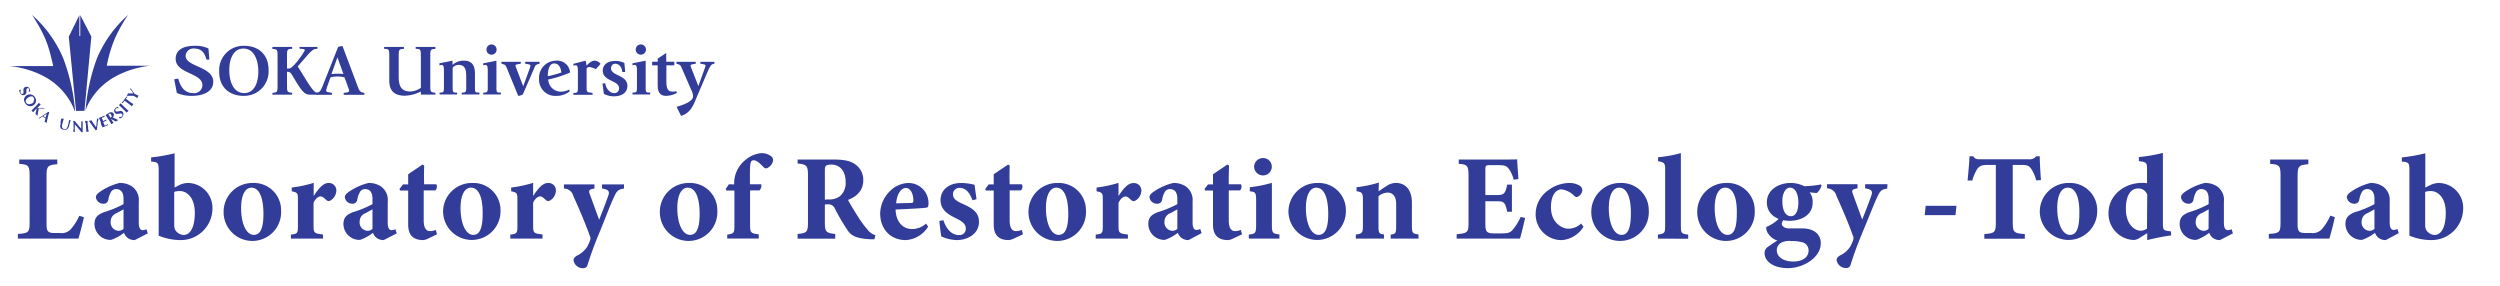 <svg id="レイヤー_1" data-name="レイヤー 1" xmlns="http://www.w3.org/2000/svg" viewBox="0 0 532.85 61"><defs><style>.cls-1{fill:#323c99;}</style></defs><title>logo_en</title><path class="cls-1" d="M15.89,23.63a5.74,5.74,0,0,0-.26-.7,12.51,12.51,0,0,0-.93-1.75A14.14,14.14,0,0,0,10,16.62,19.33,19.33,0,0,0,4.6,14.51,17.37,17.37,0,0,0,2,14.08l0,0,0,0h9.32c0-.15-.15-.81-.39-1.74A25.89,25.89,0,0,0,9.71,8.42,27,27,0,0,0,7.84,4.8c-.58-1-1-1.62-1-1.62h0v0h0a25.74,25.74,0,0,1,6.62,9.19A41.13,41.13,0,0,1,16,23.61h0l0,0h0Z"/><path class="cls-1" d="M16.21,23.64l0,0L14.66,7.81h0l2.26-4.58,0,0,0,0V7.69h.19V3.23l0,0,0,0L19.47,7.8h0L18,23.62l0,0Zm1.72,0v0Z"/><path class="cls-1" d="M18.22,23.64l0,0a41.35,41.35,0,0,1,2.47-11.28,25.83,25.83,0,0,1,6.63-9.19h0v0s-.46.64-1.05,1.62a29.49,29.49,0,0,0-1.87,3.62,28.91,28.91,0,0,0-1.26,3.86c-.23.93-.35,1.59-.38,1.74h9.31l0,0,0,0h0a17,17,0,0,0-2.55.43,19.21,19.21,0,0,0-5.36,2.11,14.14,14.14,0,0,0-4.74,4.56,10.24,10.24,0,0,0-1.19,2.45h0l0,0Z"/><path class="cls-1" d="M6.25,19a.33.33,0,0,0-.19-.18.27.27,0,0,0-.23,0,.25.25,0,0,0-.15.15.86.86,0,0,0-.06.23c0,.09,0,.18,0,.28a1.33,1.33,0,0,1,0,.28.85.85,0,0,1-.11.26.69.69,0,0,1-.26.2.82.82,0,0,1-.3.07.78.78,0,0,1-.3-.07.92.92,0,0,1-.25-.2,1,1,0,0,1-.19-.31,1.39,1.39,0,0,1-.1-.31.67.67,0,0,1,0-.24l.22,0,.21-.05,0,.06-.11.1a.31.31,0,0,0-.06.13.29.29,0,0,0,0,.16.7.7,0,0,0,0,.18A.41.41,0,0,0,4.6,20a.34.34,0,0,0,.26,0A.25.25,0,0,0,5,19.78a.56.56,0,0,0,0-.23,2.13,2.13,0,0,0,0-.27,1.33,1.33,0,0,1,0-.28.64.64,0,0,1,.12-.25.5.5,0,0,1,.25-.19.57.57,0,0,1,.3-.07.87.87,0,0,1,.28.05.91.91,0,0,1,.23.17,1,1,0,0,1,.15.24.77.77,0,0,1,.09.31.57.57,0,0,1,0,.26l-.16,0-.19,0,0,0a.4.4,0,0,0,.1-.49"/><path class="cls-1" d="M6.16,20.14a1.19,1.19,0,0,1,.46,0,1.13,1.13,0,0,1,.44.19,1.37,1.37,0,0,1,.38.38,1.49,1.49,0,0,1,.22.46,1.16,1.16,0,0,1,0,.45,1.07,1.07,0,0,1-.16.44,1.37,1.37,0,0,1-.38.38,1.21,1.21,0,0,1-.44.18,1.24,1.24,0,0,1-.47,0,1,1,0,0,1-.43-.19,1.34,1.34,0,0,1-.37-.38,1.69,1.69,0,0,1-.23-.44,1,1,0,0,1-.05-.46.89.89,0,0,1,.15-.43,1.32,1.32,0,0,1,.39-.39,1,1,0,0,1,.44-.19m1,1.54a1,1,0,0,0,.16-.29.76.76,0,0,0,0-.3.53.53,0,0,0-.12-.28A.61.61,0,0,0,7,20.6a.78.78,0,0,0-.31-.06.91.91,0,0,0-.35.07A1.24,1.24,0,0,0,6,20.8a1.55,1.55,0,0,0-.35.3.73.73,0,0,0-.15.29.57.57,0,0,0,0,.29.58.58,0,0,0,.11.24.7.7,0,0,0,.21.21.61.61,0,0,0,.3.08.84.84,0,0,0,.37-.05A1.69,1.69,0,0,0,6.92,22a1.54,1.54,0,0,0,.29-.27"/><path class="cls-1" d="M7.34,23.63a2.87,2.87,0,0,0-.27.32L7,23.85l-.11-.11-.1-.1-.09-.08L7,23.27l.35-.35.32-.32L8,22.24l.3-.33.07.1.11.11.11.1.1.08a1.58,1.58,0,0,0-.23.2c-.1.09-.21.2-.32.32l-.23.23.39,0L8.7,23l.34,0,.24,0,.06.08L9.4,23l.07.07.08.07H9.3l-.37,0-.38,0-.29,0c0,.13-.06.27-.08.42a4.14,4.14,0,0,0-.09.46c0,.15-.05.29-.08.42s0,.23,0,.3a.77.77,0,0,0-.12-.13l-.1-.11-.11-.1-.11-.1c0-.2.09-.4.13-.6s.09-.41.13-.61h0l-.44.45"/><path class="cls-1" d="M10,26.26l-.12-.09-.12-.08L9.62,26l-.12-.07.1-.34a3.58,3.58,0,0,0,.09-.35,1.09,1.09,0,0,0-.17-.13L9.34,25l-.14-.1a.71.71,0,0,1-.14-.1l-.3.21-.28.22-.06,0-.07,0-.06-.05-.08,0,.23-.13.32-.2.38-.25.41-.26.4-.27.37-.25,0,0,.05.05.05,0,.06,0c0,.19-.1.41-.16.63s-.11.45-.16.67-.1.42-.14.63a4.26,4.26,0,0,0-.09.51m0-2.06-.36.24c-.12.07-.24.16-.35.24l.5.35c0-.14.08-.28.11-.41s.07-.27.1-.42"/><path class="cls-1" d="M13.3,27.63A1,1,0,0,1,13,27.4a.73.73,0,0,1-.14-.31,1,1,0,0,1,0-.42l.06-.23a1.8,1.8,0,0,0,0-.19c0-.06,0-.11,0-.17s0-.11,0-.17l.1-.43a2.08,2.08,0,0,0,.05-.24l.13.05.13,0,.14,0,.14,0c-.07.21-.14.4-.19.58s-.1.36-.14.55a2.14,2.14,0,0,0-.08.49.68.68,0,0,0,.06.31.39.39,0,0,0,.17.19,1.18,1.18,0,0,0,.27.1.51.51,0,0,0,.33,0,.6.6,0,0,0,.23-.22,1.5,1.5,0,0,0,.17-.36c0-.14.08-.28.12-.44s.07-.29.1-.44l.09-.45.09,0,.08,0,.08,0h.08l-.06.19-.08.27c0,.11-.06.22-.1.35s-.07.26-.1.4a1.18,1.18,0,0,1-.45.75,1,1,0,0,1-.78.07,2.13,2.13,0,0,1-.38-.14"/><path class="cls-1" d="M15.62,26.06v-.28l.15,0,.15,0,.69.83c.23.27.46.55.71.82v-.29l0-.32c0-.11,0-.22,0-.33a2.71,2.71,0,0,1,0-.29V26a.38.38,0,0,0,0-.13l.15,0h.15c0,.2,0,.39,0,.55s0,.32,0,.47,0,.28,0,.42,0,.3,0,.46v.4h-.27c-.45-.55-.91-1.11-1.41-1.67a1.15,1.15,0,0,0,0,.19c0,.06,0,.13,0,.2l0,.39c0,.13,0,.24,0,.34v.5l-.08,0h-.23a.51.51,0,0,0,0-.19c0-.11,0-.24.05-.4s0-.32,0-.51,0-.36,0-.53,0-.28,0-.39"/><path class="cls-1" d="M18.2,26.21c0-.14-.05-.28-.07-.43h.27l.15,0,.12,0,0,.44c0,.14,0,.3.05.49l.05.46q0,.27.06.48c0,.15.05.29.07.42h-.12l-.15,0H18.5l-.12,0c0-.14,0-.28,0-.43s0-.31-.05-.49l0-.45c0-.19-.05-.35-.06-.5"/><path class="cls-1" d="M20.6,26.16c0-.31.07-.6.08-.87a.33.33,0,0,0,.15,0,.3.3,0,0,0,.14-.05c0,.14,0,.31-.08.52s-.06.4-.09.63l-.09.67c0,.24-.05.45-.07.64l-.14,0-.14.05-.2-.29-.25-.35-.28-.39-.27-.38L19.11,26l-.2-.27.15,0,.15,0,.14-.05a.78.78,0,0,0,.14-.05l.22.36c.08.12.17.24.25.37l.26.39.26.37c.05-.3.09-.61.12-.91"/><path class="cls-1" d="M21.27,25.53a3.54,3.54,0,0,0-.19-.39l.29-.11.27-.11.41-.18.23-.11a.82.82,0,0,0,0,.14l0,.07,0,.06-.21.07L22,25l-.18.07-.12.05c0,.11.08.23.13.34a3.45,3.45,0,0,1,.14.34l.36-.16.33-.17,0,.09,0,.06,0,.05.05.07a7.46,7.46,0,0,0-.71.27,1.67,1.67,0,0,0,.08.2c0,.06.05.13.08.2s.11.26.17.38l.35-.16a2.79,2.79,0,0,0,.34-.18l0,.07,0,.07,0,.08,0,0-.21.08-.34.15-.31.13-.18.07-.1.05-.06,0c0-.13-.1-.26-.16-.4s-.11-.28-.18-.46L21.47,26c-.07-.17-.14-.32-.2-.45"/><path class="cls-1" d="M23.62,25.3l.08.12.26.41c.08.13.16.24.24.35l-.11.07-.13.07-.12.08-.11.07c-.06-.12-.13-.24-.21-.37s-.15-.27-.25-.42L23,25.29c-.09-.16-.18-.3-.26-.42s-.16-.24-.25-.36l.12-.06.13-.07.17-.12a2.34,2.34,0,0,1,.25-.15l.19-.12.14-.06.11,0h.11A.48.48,0,0,1,24,24a.68.68,0,0,1,.19.19.63.63,0,0,1,.09.41A.65.65,0,0,1,24,25c.2.11.39.21.6.3l.61.29-.14.07-.13.09-.13.08-.12.08-1.07-.58Zm0-1a.34.34,0,0,0-.15-.07.38.38,0,0,0-.17,0l-.21.11.47.78h0l0,0a.51.51,0,0,0,.23-.28.52.52,0,0,0-.1-.37,1,1,0,0,0-.14-.18"/><path class="cls-1" d="M24.71,23.2a.34.34,0,0,0-.13.24.25.25,0,0,0,.06.22.29.29,0,0,0,.19.11,1,1,0,0,0,.23,0l.27-.06.28-.05a.86.86,0,0,1,.28,0,.56.56,0,0,1,.25.19.72.72,0,0,1,.16.28.76.76,0,0,1,0,.3.81.81,0,0,1-.12.29A1.23,1.23,0,0,1,26,25a1.1,1.1,0,0,1-.28.18.56.56,0,0,1-.22.06c0-.07-.07-.14-.1-.2l-.1-.19.05,0a.32.32,0,0,0,.12.08.4.4,0,0,0,.15,0l.16,0a.44.44,0,0,0,.15-.1.37.37,0,0,0,.17-.27A.35.35,0,0,0,26,24.3a.29.29,0,0,0-.19-.11.66.66,0,0,0-.24,0l-.26.06a1.35,1.35,0,0,1-.28,0,.51.51,0,0,1-.27,0,.56.56,0,0,1-.26-.19.7.7,0,0,1-.15-.28.65.65,0,0,1,0-.28.7.7,0,0,1,.1-.26.93.93,0,0,1,.19-.21,1.06,1.06,0,0,1,.27-.18.8.8,0,0,1,.26-.05c0,.05,0,.1.05.15s0,.1.08.17l0,0a.42.42,0,0,0-.5,0"/><path class="cls-1" d="M25.67,22.7l-.33-.29.09-.08.11-.11.1-.11.08-.1.3.31.35.35.33.32.37.34a4.15,4.15,0,0,0,.32.27l-.09.09-.11.11-.1.11L27,24l-.3-.3c-.1-.11-.21-.22-.35-.35L26,23c-.14-.13-.25-.24-.36-.33"/><path class="cls-1" d="M26.6,21.54l-.1-.06-.07.1-.09.13-.09.15-.09.14L26.11,22l-.06-.05-.06,0-.06,0,.12-.16a.79.79,0,0,0,.12-.15c0-.05.09-.1.13-.16l.16-.22.17-.22.12-.16c0-.05.07-.1.1-.16a1,1,0,0,0,.11-.15l.06,0,.05.05.07,0,.06,0-.1.11-.12.12-.1.12-.07.1,0,0,.05,0,.15.11.67.51.4.28.35.24-.08.1a.47.47,0,0,1-.09.12l-.09.12-.07.11a2.16,2.16,0,0,0-.33-.27c-.11-.1-.24-.19-.39-.31l-.67-.5-.14-.11"/><path class="cls-1" d="M28.27,19.66l-.16-.23-.18-.24L27.75,19l.05-.07,0-.06,0-.08,0-.07c.05.06.1.15.16.24l.2.32.24.34.21.32.15.07.14.09.31.15a2.52,2.52,0,0,0,.33.14l-.08.12-.07.13-.06.13a.52.52,0,0,0-.06.13l-.27-.17a2.61,2.61,0,0,0-.28-.17l-.14-.07-.14-.07H27l.08-.12.07-.13a.91.91,0,0,0,.07-.14l.06-.13H28.4l-.13-.22"/><path class="cls-1" d="M37.13,16.9l.86-.15c.26.93.87,3.1,3.22,3.1a1.73,1.73,0,0,0,1.93-1.72c0-2.61-5.7-2.41-5.7-5.58,0-2,1.73-2.79,4.1-2.79a6.21,6.21,0,0,1,2.89.58l.2,2.36H44c-.24-.79-.59-2.35-2.59-2.35a1.63,1.63,0,0,0-1.84,1.55c0,2.38,5.88,2.23,5.88,5.53,0,2.2-2.31,3-4.52,3a7.7,7.7,0,0,1-3.24-.62Z"/><path class="cls-1" d="M46.72,15.3a5.19,5.19,0,0,1,5.33-5.54c2.86,0,5.19,1.69,5.19,5.13a5.2,5.2,0,0,1-5.34,5.54c-2.85,0-5.18-1.68-5.18-5.13m5.34,4.54c2.08,0,3-2.11,3-4.57s-.89-4.92-3.19-4.92c-2.07,0-3,2.12-3,4.58s.89,4.91,3.17,4.91"/><path class="cls-1" d="M58.06,19.8l.37-.05c.73-.11.73-.29.73-1.83V12.28c0-1.55,0-1.73-.73-1.84l-.37,0V10h4.21v.41l-.37,0c-.73.11-.73.29-.73,1.83v2.36h.46c.9,0,3.34-3.68,3.34-3.91s-.29-.23-.55-.26l-.58-.06V10h3.82v.41l-.32,0c-1,.08-2,1.67-3.88,3.74,3.28,5.41,3.57,5.63,4.31,5.63v.4H66.41c-1.31,0-1.7,0-3.87-3.71-.32-.59-.63-1.16-1.14-1.16h-.23v2.59c0,1.54,0,1.72.73,1.83l.37.05v.4H58.06Z"/><path class="cls-1" d="M67.37,19.8l.39-.09c.35-.11.57-.3,1-1.36L72.07,10A4.08,4.08,0,0,1,73,9.81l3.28,8.72c.25.66.43,1.07,1,1.19l.38.08v.4H73.26v-.4l.62-.09c.31-.05.53-.14.53-.36a1.56,1.56,0,0,0-.13-.53l-.85-2.33a6,6,0,0,0-1.54-.19,5.26,5.26,0,0,0-1.46.2l-.6,1.69a6.42,6.42,0,0,0-.31,1.1c0,.23.14.31.41.35l.83.16v.4H67.37Zm3.27-4a9.37,9.37,0,0,1,1.27-.09c.32,0,.86,0,1.29.07l-1.28-3.55h0Z"/><path class="cls-1" d="M96.45,12.93v.9a3.46,3.46,0,0,1,2.44-.9c1.39,0,2.34.67,2.34,2.75v3.05c0,.82.07,1,.63,1l.32,0v.4H98.41v-.4l.32,0c.56-.05.64-.22.64-1v-2.2c0-1.22,0-2.7-1.61-2.7a1.67,1.67,0,0,0-1.28.59v4.31c0,.82.08,1,.63,1l.32,0v.4H93.69v-.4l.33,0c.53-.05.6-.22.6-1V15.08c0-.54,0-1.24-.46-1.24a1.55,1.55,0,0,0-.5.1v-.45Z"/><path class="cls-1" d="M105.81,12.93v5.8c0,.82.07,1,.63,1l.32,0v.4H103v-.4l.32,0c.56-.06.64-.22.64-1V15.08c0-.54,0-1.24-.47-1.24a1.47,1.47,0,0,0-.49.1v-.45Zm-2.12-2.38a1.06,1.06,0,0,1,1.08-1.07,1.08,1.08,0,0,1,1.08,1.07,1.07,1.07,0,0,1-1.08,1.1,1.06,1.06,0,0,1-1.08-1.1"/><path class="cls-1" d="M108,14.46c-.29-.71-.4-.63-.82-.8l-.3-.09v-.4H111v.4l-.64.12c-.25.06-.48.08-.48.27a1.54,1.54,0,0,0,.14.52l1.5,3.91,1.38-3.8a2.48,2.48,0,0,0,.15-.65c0-.17-.23-.19-.48-.25l-.63-.12v-.4H115v.4l-.29.09c-.4.14-.52.09-.82.8l-2.44,5.64a2.06,2.06,0,0,1-1,.33Z"/><path class="cls-1" d="M121.46,19.44a4.59,4.59,0,0,1-2.94,1,3.45,3.45,0,0,1-3.62-3.65,3.62,3.62,0,0,1,3.54-3.85,2.73,2.73,0,0,1,3.06,2.52,25.6,25.6,0,0,1-4.65,1.49,2.7,2.7,0,0,0,2.75,2.59,3.93,3.93,0,0,0,1.7-.44Zm-3.21-3.56c.89-.24,1.4-.43,1.4-.43-.13-1.09-.58-1.93-1.55-1.93-1.35,0-1.35,2.44-1.35,2.72a14.71,14.71,0,0,0,1.5-.36"/><path class="cls-1" d="M127,14.73a5.37,5.37,0,0,0-1.35-.45.72.72,0,0,0-.62.31v3.76c0,1.09,0,1.29.65,1.37l.62.08v.4h-4.09v-.4l.33,0c.55-.05.63-.22.63-1V15.14c0-.54,0-1.23-.46-1.23a1.59,1.59,0,0,0-.5.09v-.4l2.6-.67A5.47,5.47,0,0,1,125,14c.32-.32,1-1.07,1.75-1.07a1.69,1.69,0,0,1,1.26.68Z"/><path class="cls-1" d="M128.42,17.76H129c.1.85.79,2.09,1.95,2.09a1,1,0,0,0,1-1c0-1.84-3.48-1.39-3.48-3.86,0-.13,0-2,2.76-2a4.14,4.14,0,0,1,1.85.43l.17,1.92h-.62c0-.51-.38-1.76-1.53-1.76a.91.91,0,0,0-.86,1c0,1.62,3.48,1.36,3.48,3.72,0,1.2-.85,2.23-2.94,2.23A4.5,4.5,0,0,1,128.7,20Z"/><path class="cls-1" d="M137.62,12.93v5.8c0,.82.08,1,.64,1l.32,0v.4h-3.77v-.4l.32,0c.56-.06.63-.22.63-1V15.08c0-.54,0-1.24-.46-1.24a1.47,1.47,0,0,0-.49.1v-.45Zm-2.12-2.38a1.09,1.09,0,1,1,1.09,1.1,1.07,1.07,0,0,1-1.09-1.1"/><path class="cls-1" d="M140.18,12.5v.66H139v.76h1.18v3.84c0,1.11,0,2.67,1.79,2.67a5,5,0,0,0,2.29-.62l-.11-.4a2.16,2.16,0,0,1-.8.12c-1.32,0-1.32-1.18-1.32-2.75V13.92h1.69v-.76H142V11.28Z"/><path class="cls-1" d="M92.43,10.44l.37,0V10H88.6v.41l.37,0c.73.11.73.29.73,1.83v6.48a4.18,4.18,0,0,1-2.22.78c-1.85,0-2.5-1-2.5-3.12V12.27c0-1.54,0-1.72.72-1.83l.38,0V10H81.87v.41l.37,0c.73.11.73.29.73,1.83v4.88c0,1.6.51,3.28,3.31,3.28a8.07,8.07,0,0,0,3.42-.9v.67h3.1v-.4l-.37-.05c-.72-.11-.72-.29-.72-1.83V12.27c0-1.54,0-1.72.72-1.83"/><path class="cls-1" d="M144.22,22.78c.34-.15,3.48-.9,3.5-2.23a2.92,2.92,0,0,0-.38-1.37l-2-4.61c-.24-.52-.27-.71-.78-.88l-.38-.12v-.4h4.12v.4l-.63.12c-.25.06-.48.11-.48.27a1.61,1.61,0,0,0,.14.52l1.52,3.87,1.39-3.87a1.91,1.91,0,0,0,.14-.52c0-.16-.24-.21-.48-.27l-.63-.12v-.4h3v.4l-.29.07c-.49.14-.73.63-1.48,2.38l-2.06,4.83c-.65,1.59-1.31,3.28-3.28,3.85Z"/><path class="cls-1" d="M17.88,46.28c-.21,1.12-.94,3.87-1.17,4.58H3.81v-1c2.29-.15,2.5-.33,2.5-2.52V37.46c0-2.18-.26-2.39-2.21-2.54V34h8.11v1c-2,.18-2.29.36-2.29,2.54V47.55c0,1.43.05,2.08,1.48,2.11,0,0,1.25,0,1.35,0a2.62,2.62,0,0,0,2.5-1A11.11,11.11,0,0,0,16.89,46Z"/><path class="cls-1" d="M28.72,51.17a2.39,2.39,0,0,1-1.61-.55,2.51,2.51,0,0,1-.68-1,9.61,9.61,0,0,1-2.76,1.51,3.42,3.42,0,0,1-3.53-3.36c0-1.37.62-2,2-2.54a22.54,22.54,0,0,0,4.19-1.72V42.41c0-1.36-.5-2.11-1.62-2.11a1.3,1.3,0,0,0-1,.52,5,5,0,0,0-.62,1.72,1,1,0,0,1-1.12.88,1.58,1.58,0,0,1-1.53-1.35c0-.47.31-.81.91-1.22A12.52,12.52,0,0,1,25.47,39a4.58,4.58,0,0,1,2.68.75A3.55,3.55,0,0,1,29.58,43v4.5c0,1.25.41,1.56.83,1.56a1.91,1.91,0,0,0,.8-.21l.29.89Zm-2.39-6.55-1.46.8a1.89,1.89,0,0,0-1.28,1.77,1.78,1.78,0,0,0,1.59,2,1.49,1.49,0,0,0,1.15-.42Z"/><path class="cls-1" d="M38.13,39.49A4.47,4.47,0,0,1,40,39a5.29,5.29,0,0,1,5.28,5.49,6.75,6.75,0,0,1-6.84,6.68,12.24,12.24,0,0,1-4.62-.94c0-.62,0-1.35,0-2v-12c0-1.48-.15-1.69-1.61-1.79v-.89a35.11,35.11,0,0,0,5-.88v7.31Zm-1,8.51a2.8,2.8,0,0,0,.15.88,2.22,2.22,0,0,0,1.85,1.2c1.38,0,2.39-1.54,2.39-4.74s-1.64-4.62-3.2-4.62a3.68,3.68,0,0,0-1.19.18Z"/><path class="cls-1" d="M53.91,39a5.78,5.78,0,0,1,6,5.88,6.13,6.13,0,1,1-12.25.28A6.13,6.13,0,0,1,53.91,39Zm-.31,1c-1.12,0-2.21,1.17-2.21,4.37s1.06,5.69,2.7,5.69c1,0,2.06-.67,2.06-4.47C56.15,42,55.21,40,53.6,40Z"/><path class="cls-1" d="M68.86,50.86H62V50c1.37-.15,1.5-.28,1.5-1.84v-5.7c0-1.3-.1-1.43-1.32-1.69v-.8a26,26,0,0,0,4.68-1v2.81C68,40,69,39,70,39a1.58,1.58,0,0,1,1.69,1.56,2.55,2.55,0,0,1-1.32,2.21.7.7,0,0,1-.81-.13c-.44-.37-.78-.78-1.22-.78s-1,.34-1.51,1.33v4.94c0,1.56.18,1.63,2,1.84Z"/><path class="cls-1" d="M81.78,51.17a2.41,2.41,0,0,1-1.61-.55,2.63,2.63,0,0,1-.68-1,9.58,9.58,0,0,1-2.75,1.51,3.42,3.42,0,0,1-3.54-3.36c0-1.37.63-2,2-2.54a22.25,22.25,0,0,0,4.19-1.72V42.41c0-1.36-.49-2.11-1.61-2.11a1.28,1.28,0,0,0-1,.52,5,5,0,0,0-.63,1.72,1,1,0,0,1-1.11.88,1.59,1.59,0,0,1-1.54-1.35c0-.47.31-.81.91-1.22A12.61,12.61,0,0,1,78.53,39a4.56,4.56,0,0,1,2.68.75A3.53,3.53,0,0,1,82.64,43v4.5c0,1.25.42,1.56.83,1.56a2,2,0,0,0,.81-.21l.28.89Zm-2.39-6.55-1.46.8a1.89,1.89,0,0,0-1.27,1.77,1.77,1.77,0,0,0,1.59,2,1.47,1.47,0,0,0,1.14-.42Z"/><path class="cls-1" d="M91.19,50.88a2.78,2.78,0,0,1-1,.29c-2,0-3.19-.94-3.19-3.3V40.61H85.29l-.15-.31.75-1H87V37.15c.88-.62,2.15-1.45,3.06-2.08l.34.21c0,.7-.07,2.08,0,4h2.6a1.12,1.12,0,0,1-.21,1.3H90.31V47c0,2,.83,2.26,1.33,2.26A3,3,0,0,0,92.88,49l.26.94Z"/><path class="cls-1" d="M100.68,39a5.78,5.78,0,0,1,6,5.88,6.12,6.12,0,1,1-12.24.28A6.12,6.12,0,0,1,100.68,39Zm-.31,1c-1.12,0-2.21,1.17-2.21,4.37s1.07,5.69,2.71,5.69c1,0,2-.67,2-4.47C102.92,42,102,40,100.37,40Z"/><path class="cls-1" d="M115.63,50.86h-6.86V50c1.38-.15,1.51-.28,1.51-1.84v-5.7c0-1.3-.11-1.43-1.33-1.69v-.8a26,26,0,0,0,4.68-1v2.81C114.8,40,115.74,39,116.8,39a1.58,1.58,0,0,1,1.69,1.56,2.55,2.55,0,0,1-1.32,2.21.7.7,0,0,1-.81-.13c-.44-.37-.78-.78-1.22-.78s-1,.34-1.51,1.33v4.94c0,1.56.18,1.63,2,1.84Z"/><path class="cls-1" d="M133,40.19c-1.25.19-1.51.45-2.16,1.85S129.47,45.34,128,49c-1.77,4.21-2.26,5.93-2.76,7.41a.89.89,0,0,1-.93.75,2,2,0,0,1-2.06-1.66c0-.42.16-.63.7-1a5.29,5.29,0,0,0,2.19-1.88,10,10,0,0,0,.65-1.45,1.34,1.34,0,0,0-.11-1c-1.35-3.74-3-7.31-3.48-8.4a2.09,2.09,0,0,0-2-1.59v-.88h6.5v.88c-1.12.19-1.3.37-1,1.18l2,5.48c.57-1.43,1.5-3.82,2-5.28.26-.83-.08-1.17-1.38-1.38v-.88H133Z"/><path class="cls-1" d="M146.89,39a5.79,5.79,0,0,1,6,5.88,6.13,6.13,0,1,1-12.25.28A6.13,6.13,0,0,1,146.89,39Zm-.32,1c-1.11,0-2.21,1.17-2.21,4.37s1.07,5.69,2.71,5.69c1,0,2.05-.67,2.05-4.47C149.12,42,148.19,40,146.57,40Z"/><path class="cls-1" d="M156.48,39.31v-.54A6.38,6.38,0,0,1,159,34a5.87,5.87,0,0,1,3.2-1.35,3.27,3.27,0,0,1,2.26.73,1.06,1.06,0,0,1,.23,1.17,2.15,2.15,0,0,1-.93,1.14.7.7,0,0,1-1-.05c-.63-.65-1.41-1.48-2.14-1.48s-.8.7-.78,4v1.12h2.4a1.39,1.39,0,0,1-.37,1.3h-2V48c0,1.61.19,1.74,1.85,1.95v.89H155V50c1.45-.21,1.53-.34,1.53-1.95V40.61h-1.72l-.13-.34.68-1Z"/><path class="cls-1" d="M186.38,51c-.16,0-.47,0-.78,0-3.3-.16-4.26-.86-5-2a46.1,46.1,0,0,1-2.68-4.58,1.47,1.47,0,0,0-1.59-.86l-.52,0v3.79c0,2.11.26,2.29,2.21,2.52v1H170v-1c2-.2,2.21-.41,2.21-2.52v-10c0-2-.26-2.34-2.21-2.49V34h7.54c2.31,0,3.64.26,4.7,1A4,4,0,0,1,184,38.4c0,2.32-1.53,3.54-3.25,4.21.39.78,1.41,2.47,2.19,3.67a21.26,21.26,0,0,0,2,2.7,3.18,3.18,0,0,0,1.64,1.15Zm-9.91-8.5a3.79,3.79,0,0,0,2.55-.68,3.67,3.67,0,0,0,1.22-3c0-2.76-1.58-3.74-3-3.74-.7,0-1,.1-1.19.26s-.24.46-.24,1v6.22Z"/><path class="cls-1" d="M197.82,48.31a6,6,0,0,1-4.76,2.86c-3.48,0-5.46-2.58-5.46-5.67a6.85,6.85,0,0,1,2-4.68A5.83,5.83,0,0,1,193.61,39a4.27,4.27,0,0,1,4.29,4.24c0,.44,0,.88-.34,1-.49.13-4.16.31-6.68.42.1,2.75,1.64,4.16,3.51,4.16a4.52,4.52,0,0,0,3-1.17Zm-4.73-8.25c-1,0-1.93,1.23-2.08,3.28l3.14-.08c.37,0,.52-.07.52-.52C194.7,41.44,194.1,40.06,193.09,40.06Z"/><path class="cls-1" d="M207.28,42.69c-.67-1.82-1.56-2.65-2.78-2.65a1.34,1.34,0,0,0-1.38,1.38c0,.91.65,1.4,2,2,2.11.94,3.54,1.82,3.54,3.87,0,2.6-2.47,3.88-4.73,3.88a8.58,8.58,0,0,1-3.3-.78c-.11-.6-.34-2.39-.42-3.3l.86-.16c.54,1.64,1.61,3.17,3.3,3.17a1.32,1.32,0,0,0,1.48-1.35c0-.81-.39-1.4-2-2.18s-3.38-1.75-3.38-3.9S202.16,39,204.92,39a11.9,11.9,0,0,1,2.8.39c.08.7.32,2.37.42,3.07Z"/><path class="cls-1" d="M216,50.88a2.88,2.88,0,0,1-1,.29c-2,0-3.2-.94-3.2-3.3V40.61h-1.67l-.15-.31.75-1h1.07V37.15c.88-.62,2.16-1.45,3.07-2.08l.33.21c0,.7-.07,2.08,0,4h2.6a1.11,1.11,0,0,1-.21,1.3h-2.39V47c0,2,.83,2.26,1.33,2.26a3,3,0,0,0,1.25-.26l.26.94Z"/><path class="cls-1" d="M225.46,39a5.79,5.79,0,0,1,6,5.88,6.13,6.13,0,1,1-12.25.28A6.13,6.13,0,0,1,225.46,39Zm-.32,1c-1.11,0-2.21,1.17-2.21,4.37s1.07,5.69,2.71,5.69c1,0,2.05-.67,2.05-4.47C227.69,42,226.76,40,225.14,40Z"/><path class="cls-1" d="M240.41,50.86h-6.87V50c1.38-.15,1.51-.28,1.51-1.84v-5.7c0-1.3-.1-1.43-1.33-1.69v-.8a25.86,25.86,0,0,0,4.68-1v2.81c1.17-1.8,2.11-2.76,3.18-2.76a1.58,1.58,0,0,1,1.69,1.56,2.53,2.53,0,0,1-1.33,2.21.71.71,0,0,1-.81-.13c-.44-.37-.78-.78-1.22-.78s-1,.34-1.51,1.33v4.94c0,1.56.19,1.63,2,1.84Z"/><path class="cls-1" d="M253.33,51.17a2.39,2.39,0,0,1-1.61-.55,2.51,2.51,0,0,1-.68-1,9.61,9.61,0,0,1-2.76,1.51,3.42,3.42,0,0,1-3.53-3.36c0-1.37.62-2,2-2.54a22.54,22.54,0,0,0,4.19-1.72V42.41c0-1.36-.5-2.11-1.62-2.11a1.3,1.3,0,0,0-1,.52,5,5,0,0,0-.62,1.72,1,1,0,0,1-1.12.88A1.59,1.59,0,0,1,245,42.07c0-.47.31-.81.91-1.22A12.52,12.52,0,0,1,250.08,39a4.58,4.58,0,0,1,2.68.75,3.55,3.55,0,0,1,1.43,3.2v4.5c0,1.25.41,1.56.83,1.56a1.91,1.91,0,0,0,.8-.21l.29.89Zm-2.39-6.55-1.46.8a1.89,1.89,0,0,0-1.28,1.77,1.78,1.78,0,0,0,1.59,2,1.48,1.48,0,0,0,1.15-.42Z"/><path class="cls-1" d="M262.74,50.88a2.83,2.83,0,0,1-1,.29c-2,0-3.2-.94-3.2-3.3V40.61h-1.66l-.16-.31.76-1h1.06V37.15c.89-.62,2.16-1.45,3.07-2.08l.34.21c0,.7-.08,2.08-.05,4h2.6a1.12,1.12,0,0,1-.21,1.3h-2.39V47c0,2,.83,2.26,1.32,2.26a3,3,0,0,0,1.25-.26l.26.94Z"/><path class="cls-1" d="M266.17,50.86V50c1.41-.18,1.56-.28,1.56-2.13V42.77c0-1.74-.13-1.85-1.35-2v-.86a27.85,27.85,0,0,0,4.71-.94v8.87c0,1.77.1,1.95,1.61,2.13v.89Zm3-13.47a1.9,1.9,0,0,1-1.87-1.85,1.88,1.88,0,0,1,1.9-1.85,1.83,1.83,0,0,1,1.87,1.85A1.86,1.86,0,0,1,269.21,37.39Z"/><path class="cls-1" d="M280.86,39a5.78,5.78,0,0,1,6,5.88,6.12,6.12,0,1,1-12.24.28A6.12,6.12,0,0,1,280.86,39Zm-.31,1c-1.12,0-2.21,1.17-2.21,4.37s1.07,5.69,2.7,5.69c1,0,2.06-.67,2.06-4.47C283.1,42,282.16,40,280.55,40Z"/><path class="cls-1" d="M296.41,50.86V50c1.09-.15,1.17-.26,1.17-2V43.47c0-1.84-.91-2.42-1.82-2.42a3.17,3.17,0,0,0-1.95.78v6.3c0,1.58.1,1.69,1.17,1.84v.89h-6V50c1.35-.23,1.51-.26,1.51-1.95V42.61c0-1.56-.21-1.63-1.36-1.87v-.83a26.66,26.66,0,0,0,4.76-1c0,.37-.05,1.27-.05,1.87.52-.36,1.07-.75,1.66-1.11a3.57,3.57,0,0,1,2-.68c2.11,0,3.43,1.53,3.43,4.19V48.1c0,1.61.16,1.69,1.41,1.87v.89Z"/><path class="cls-1" d="M325.06,46.44c-.13.7-.86,3.69-1.09,4.42h-13.5v-.94c2.37-.23,2.53-.36,2.53-2.55V37.44c0-2.21-.31-2.37-2.08-2.52V34h8.45c2.73,0,3.64,0,4-.05,0,.47.16,2.6.26,4.21l-1,.14a6.57,6.57,0,0,0-1.12-2.42c-.47-.52-.81-.68-2.13-.68h-1.69c-1,0-1.1.05-1.1.94v5.43h2.55c1.46,0,1.72-.39,2.11-2.23h1v5.79h-1c-.42-1.92-.62-2.23-2.13-2.23h-2.53v4.47c0,1.79.06,2.34,1.67,2.37h1.85c1.45,0,1.84-.19,2.41-.89a11.55,11.55,0,0,0,1.59-2.6Z"/><path class="cls-1" d="M337.51,48.33A6,6,0,0,1,333,51.17a5.49,5.49,0,0,1-5.69-5.59,6.19,6.19,0,0,1,2.65-5A7.6,7.6,0,0,1,334.47,39a4.15,4.15,0,0,1,2.29.62,1.1,1.1,0,0,1,.49,1A1.64,1.64,0,0,1,336.08,42a.83.83,0,0,1-.57-.28,4.63,4.63,0,0,0-2.7-1.36c-1,0-2.24,1-2.24,3.8,0,3.46,2.52,4.58,3.64,4.58a3.85,3.85,0,0,0,2.78-1.1Z"/><path class="cls-1" d="M345.42,39a5.79,5.79,0,0,1,6,5.88,6.13,6.13,0,1,1-12.25.28A6.13,6.13,0,0,1,345.42,39Zm-.31,1c-1.12,0-2.21,1.17-2.21,4.37s1.06,5.69,2.7,5.69c1,0,2-.67,2-4.47C347.65,42,346.72,40,345.11,40Z"/><path class="cls-1" d="M353.37,50.86V50c1.49-.23,1.54-.36,1.54-2V36.14c0-1.35-.16-1.51-1.51-1.8v-.83a26.76,26.76,0,0,0,4.86-.88V48c0,1.72.08,1.82,1.56,2v.89Z"/><path class="cls-1" d="M368,39a5.79,5.79,0,0,1,6,5.88,6.13,6.13,0,1,1-12.25.28A6.13,6.13,0,0,1,368,39Zm-.32,1c-1.11,0-2.21,1.17-2.21,4.37s1.07,5.69,2.71,5.69c1,0,2-.67,2-4.47C370.27,42,369.34,40,367.72,40Z"/><path class="cls-1" d="M380.23,46.8a1.56,1.56,0,0,0-.47.88c0,.42.5,1,1.49,1h2.93c1.59,0,3.9.65,3.9,3.19,0,2.94-3.58,5.28-7,5.28S376.1,55.46,376.1,54a1.59,1.59,0,0,1,.78-1.43c.7-.5,1.37-.94,1.95-1.3a3.73,3.73,0,0,1-1.95-1.46,2.21,2.21,0,0,1-.42-1.43,8,8,0,0,0,2.81-1.9Zm1.25.26c-3,0-4.89-1.59-4.89-3.93,0-2.8,2.7-4.13,5-4.13a6.29,6.29,0,0,1,2.94.68,19.26,19.26,0,0,0,3.59-.37l.13.21a3.29,3.29,0,0,1-1,1.61c-.44,0-1.17-.1-1.54-.13a3.17,3.17,0,0,1,.63,2.13C386.42,45.73,384,47.06,381.48,47.06Zm.31,4.32a3.58,3.58,0,0,0-2.37.49,1.88,1.88,0,0,0-.72,1.43c0,1.38,1.3,2.44,3.53,2.44,2,0,3.25-.93,3.25-2.34a1.79,1.79,0,0,0-1.43-1.79A8.36,8.36,0,0,0,381.79,51.38ZM381.5,40c-.8,0-1.61,1-1.61,2.86s.6,3.22,1.82,3.22c1,0,1.59-1.06,1.59-2.94C383.3,41.5,382.75,40,381.5,40Z"/><path class="cls-1" d="M402.25,40.19c-1.25.19-1.5.45-2.16,1.85s-1.37,3.3-2.88,6.92c-1.77,4.21-2.26,5.93-2.76,7.41a.89.89,0,0,1-.93.75,2,2,0,0,1-2.06-1.66c0-.42.16-.63.7-1a5.29,5.29,0,0,0,2.19-1.88,10,10,0,0,0,.65-1.45,1.34,1.34,0,0,0-.11-1c-1.35-3.74-3-7.31-3.48-8.4a2.09,2.09,0,0,0-2-1.59v-.88h6.5v.88c-1.12.19-1.3.37-1,1.18l2,5.48c.57-1.43,1.51-3.82,2-5.28.26-.83-.08-1.17-1.37-1.38v-.88h4.75Z"/><path class="cls-1" d="M416.79,45.86h-6.56l.21-2H417Z"/><path class="cls-1" d="M434,38.45a8,8,0,0,0-1.12-2.55c-.46-.54-.67-.75-2.21-.75H429V47.37c0,2.19.26,2.34,2.57,2.52v1h-8.63v-1c2.21-.18,2.45-.33,2.45-2.52V35.15h-1.59c-1.46,0-1.87.23-2.37.86a10.08,10.08,0,0,0-1.06,2.47h-1c.18-1.9.36-3.93.42-5.18h.78c.39.6.7.65,1.48.65h10.4A1.72,1.72,0,0,0,434,33.3h.75c0,1.1.13,3.39.26,5.08Z"/><path class="cls-1" d="M441,39a5.78,5.78,0,0,1,6,5.88,6.12,6.12,0,1,1-12.24.28A6.12,6.12,0,0,1,441,39Zm-.31,1c-1.12,0-2.21,1.17-2.21,4.37s1.07,5.69,2.71,5.69c1,0,2-.67,2-4.47C443.28,42,442.34,40,440.73,40Z"/><path class="cls-1" d="M462.75,50.18a43.5,43.5,0,0,0-5.09,1v-1.5c-.47.31-1.12.7-1.59,1a2.41,2.41,0,0,1-1.3.47,5.6,5.6,0,0,1-5.36-5.77c0-3.57,3.15-6.4,7.21-6.4a5.74,5.74,0,0,1,1,.08v-3c0-1.38-.13-1.51-1.74-1.72v-.86a36.38,36.38,0,0,0,5.12-.88V47.58c0,1.4.15,1.53,1.14,1.66l.57.08Zm-5.09-8.71a2,2,0,0,0-2-1.3c-.81,0-2.55.55-2.55,4.32,0,3.4,1.9,4.65,3.07,4.68a2.36,2.36,0,0,0,1.43-.45Z"/><path class="cls-1" d="M473.15,51.17a2.41,2.41,0,0,1-1.61-.55,2.59,2.59,0,0,1-.67-1,9.74,9.74,0,0,1-2.76,1.51,3.42,3.42,0,0,1-3.54-3.36c0-1.37.63-2,2-2.54a22.39,22.39,0,0,0,4.18-1.72V42.41c0-1.36-.49-2.11-1.61-2.11a1.28,1.28,0,0,0-1,.52,4.83,4.83,0,0,0-.62,1.72,1,1,0,0,1-1.12.88,1.59,1.59,0,0,1-1.54-1.35c0-.47.32-.81.91-1.22A12.61,12.61,0,0,1,469.9,39a4.56,4.56,0,0,1,2.68.75A3.53,3.53,0,0,1,474,43v4.5c0,1.25.42,1.56.83,1.56a2,2,0,0,0,.81-.21l.29.89Zm-2.39-6.55-1.45.8A1.89,1.89,0,0,0,468,47.19a1.78,1.78,0,0,0,1.59,2,1.46,1.46,0,0,0,1.14-.42Z"/><path class="cls-1" d="M497.64,46.28c-.2,1.12-.93,3.87-1.17,4.58H483.58v-1c2.29-.15,2.49-.33,2.49-2.52V37.46c0-2.18-.26-2.39-2.21-2.54V34H492v1c-2,.18-2.29.36-2.29,2.54V47.55c0,1.43.05,2.08,1.48,2.11.05,0,1.25,0,1.35,0a2.64,2.64,0,0,0,2.5-1,11.11,11.11,0,0,0,1.64-2.7Z"/><path class="cls-1" d="M508.49,51.17a2.44,2.44,0,0,1-1.62-.55,2.59,2.59,0,0,1-.67-1,9.61,9.61,0,0,1-2.76,1.51,3.42,3.42,0,0,1-3.53-3.36c0-1.37.62-2,2-2.54a22.1,22.1,0,0,0,4.18-1.72V42.41c0-1.36-.49-2.11-1.61-2.11a1.3,1.3,0,0,0-1,.52,5,5,0,0,0-.62,1.72,1,1,0,0,1-1.12.88,1.58,1.58,0,0,1-1.53-1.35c0-.47.31-.81.91-1.22A12.52,12.52,0,0,1,505.24,39a4.53,4.53,0,0,1,2.67.75,3.53,3.53,0,0,1,1.43,3.2v4.5c0,1.25.42,1.56.84,1.56a1.91,1.91,0,0,0,.8-.21l.29.89Zm-2.4-6.55-1.45.8a1.89,1.89,0,0,0-1.28,1.77,1.78,1.78,0,0,0,1.59,2,1.46,1.46,0,0,0,1.14-.42Z"/><path class="cls-1" d="M517.9,39.49a4.47,4.47,0,0,1,1.84-.49A5.29,5.29,0,0,1,525,44.49a6.75,6.75,0,0,1-6.84,6.68,12.24,12.24,0,0,1-4.62-.94c0-.62,0-1.35,0-2v-12c0-1.48-.15-1.69-1.61-1.79v-.89a35.11,35.11,0,0,0,5-.88v7.31Zm-1,8.51a2.54,2.54,0,0,0,.15.88,2.22,2.22,0,0,0,1.85,1.2c1.38,0,2.39-1.54,2.39-4.74s-1.64-4.62-3.2-4.62a3.68,3.68,0,0,0-1.19.18Z"/></svg>
